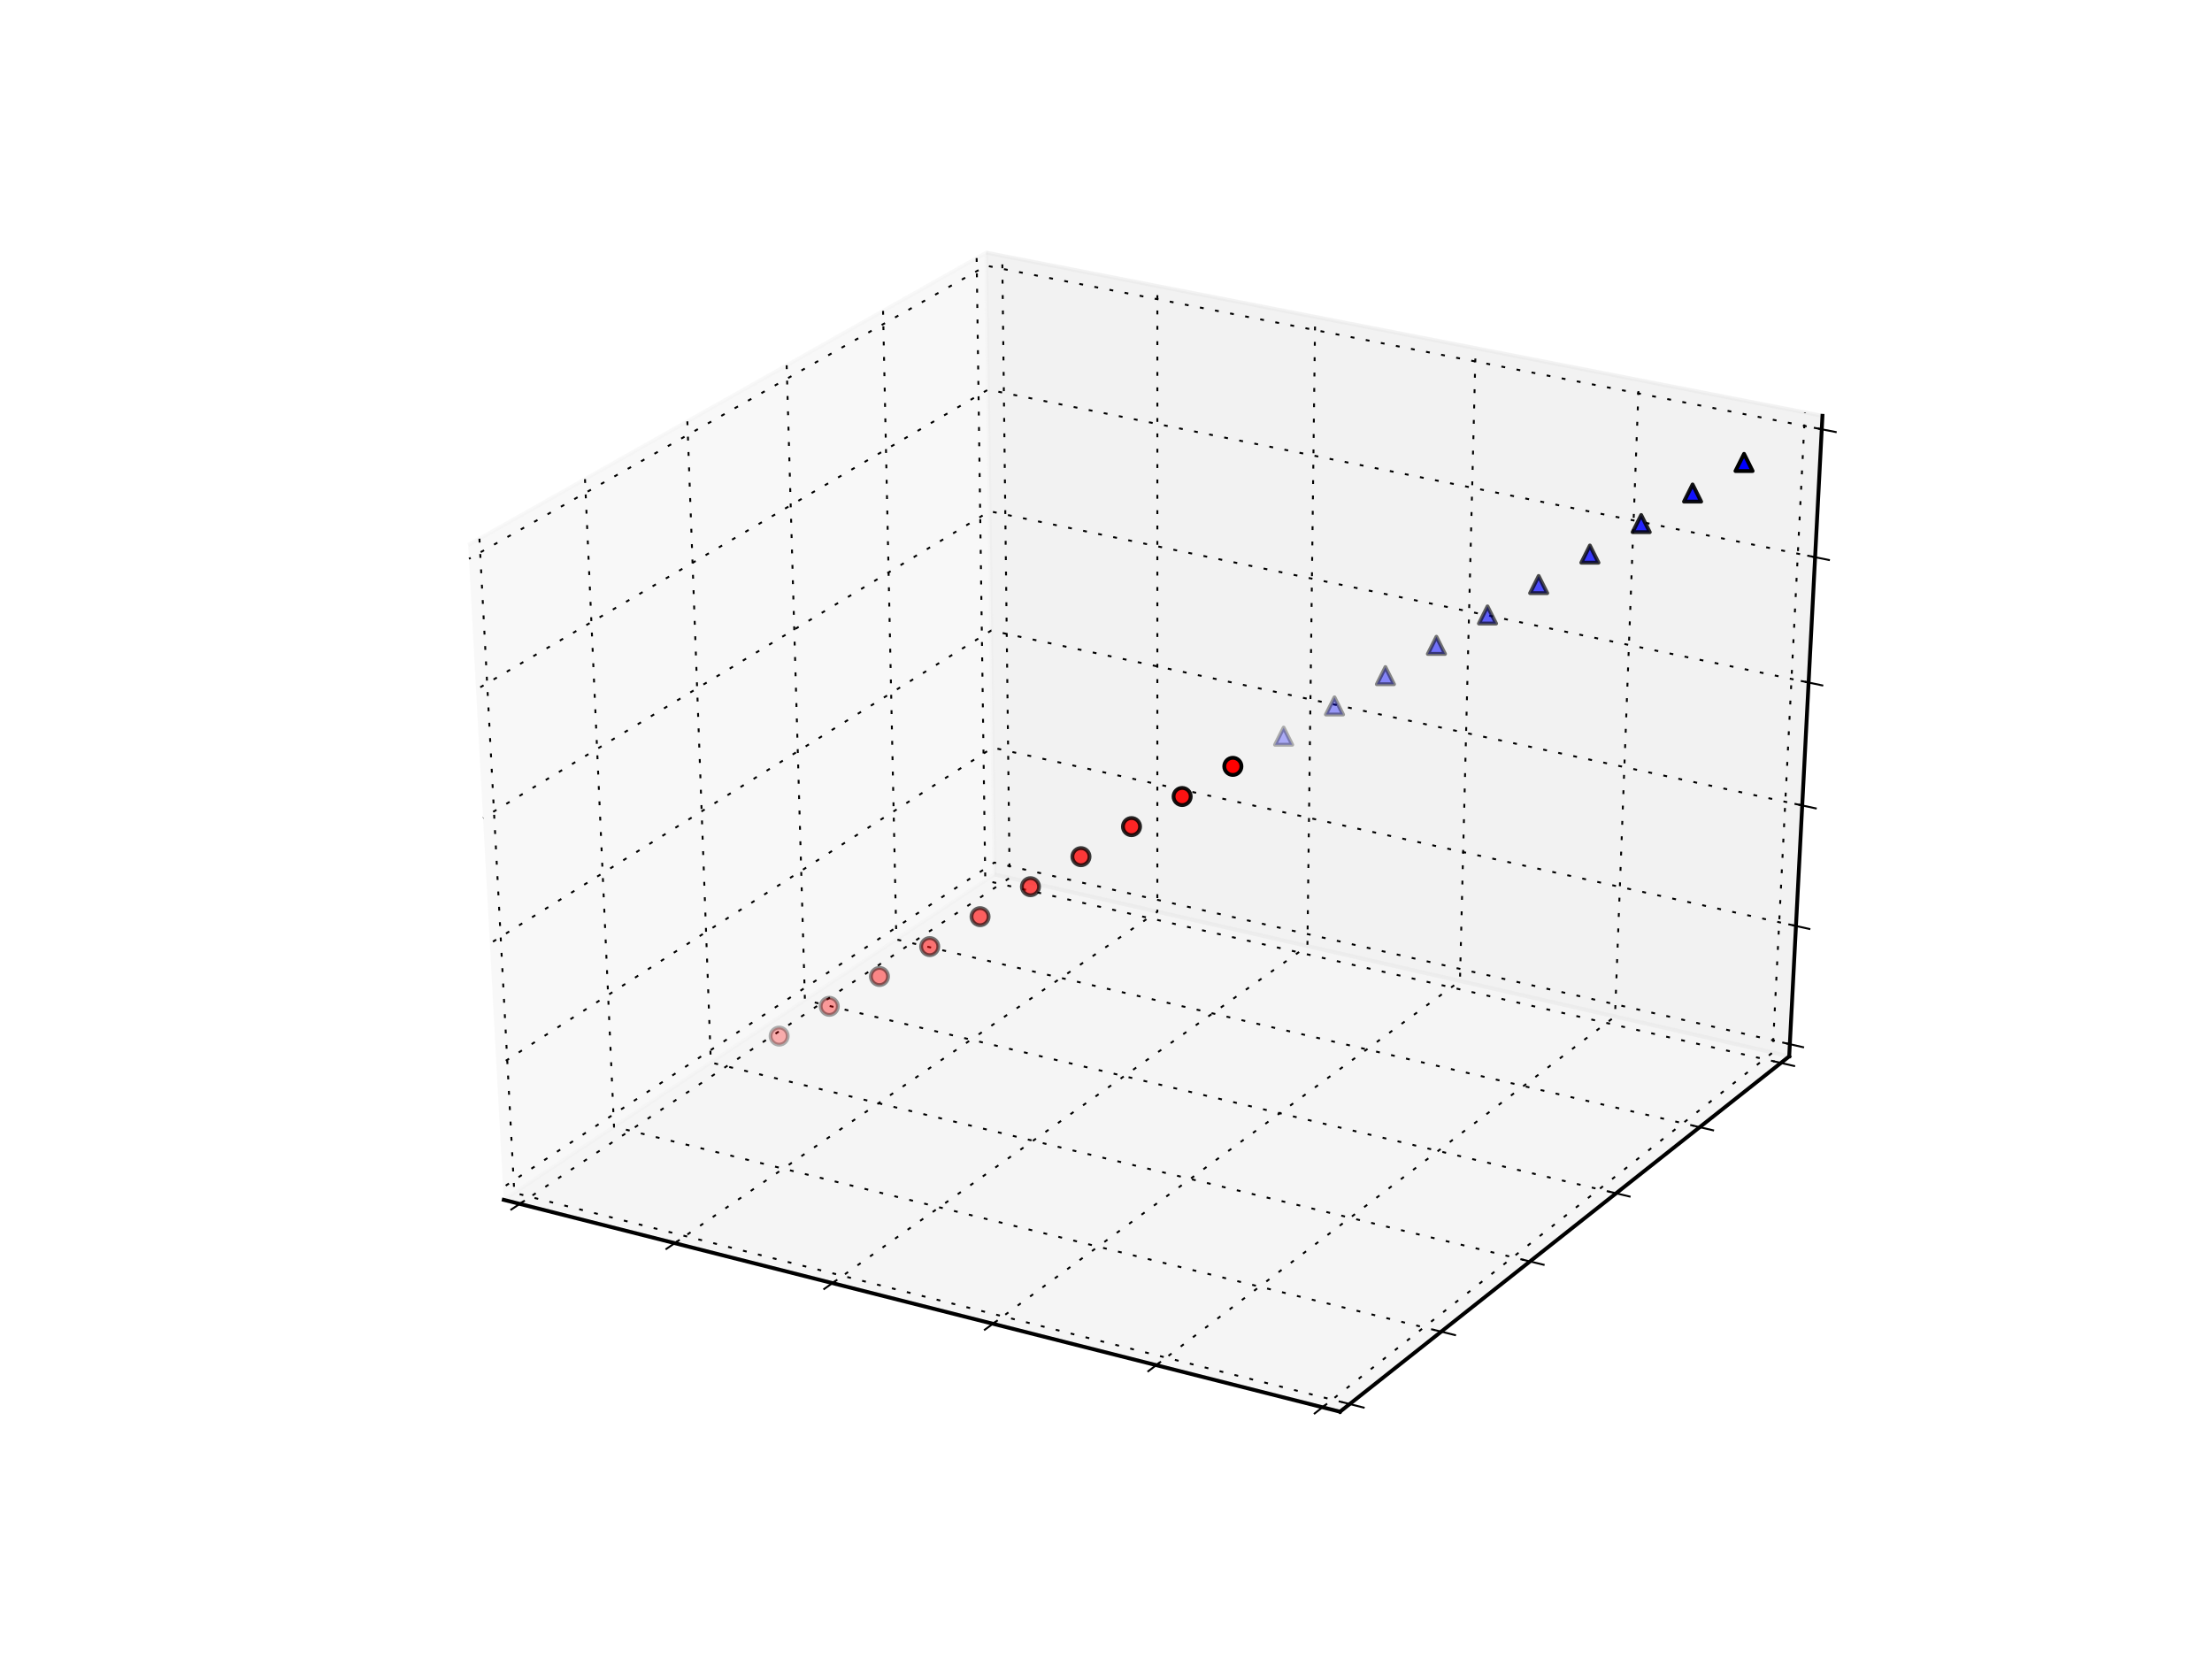 <?xml version="1.0" encoding="utf-8" standalone="no"?>
<!DOCTYPE svg PUBLIC "-//W3C//DTD SVG 1.1//EN"
  "http://www.w3.org/Graphics/SVG/1.1/DTD/svg11.dtd">
<!-- Created with matplotlib (http://matplotlib.org/) -->
<svg height="432pt" version="1.1" viewBox="0 0 576 432" width="576pt" xmlns="http://www.w3.org/2000/svg" xmlns:xlink="http://www.w3.org/1999/xlink">
 <defs>
  <style type="text/css">
*{stroke-linecap:butt;stroke-linejoin:round;}
  </style>
 </defs>
 <g id="figure_1">
  <g id="patch_1">
   <path d="M 0 432 
L 576 432 
L 576 0 
L 0 0 
z
" style="fill:#ffffff;"/>
  </g>
  <g id="patch_2">
   <path d="M 72 388.8 
L 518.4 388.8 
L 518.4 43.2 
L 72 43.2 
z
" style="fill:#ffffff;"/>
  </g>
  <g id="pane3d_1">
   <g id="patch_3">
    <path d="M 131.177 312.435 
L 258.939 227.701 
L 256.812 65.79 
L 121.927 141.921 
" style="fill:#f2f2f2;opacity:0.5;stroke:#f2f2f2;stroke-linejoin:miter;"/>
   </g>
  </g>
  <g id="pane3d_2">
   <g id="patch_4">
    <path d="M 258.939 227.701 
L 465.902 275.073 
L 474.561 108.279 
L 256.812 65.79 
" style="fill:#e6e6e6;opacity:0.5;stroke:#e6e6e6;stroke-linejoin:miter;"/>
   </g>
  </g>
  <g id="pane3d_3">
   <g id="patch_5">
    <path d="M 131.177 312.435 
L 348.93 367.606 
L 465.902 275.073 
L 258.939 227.701 
" style="fill:#ececec;opacity:0.5;stroke:#ececec;stroke-linejoin:miter;"/>
   </g>
  </g>
  <g id="axis3d_1">
   <g id="line2d_1">
    <path d="M 131.177 312.435 
L 348.93 367.606 
" style="fill:none;stroke:#000000;stroke-linecap:square;"/>
   </g>
   <g id="Line3DCollection_1">
    <path d="M 135.341 313.49 
L 262.91 228.61 
L 260.981 66.603 
" style="fill:none;stroke:#000000;stroke-dasharray:1,3;stroke-dashoffset:0.0;stroke-width:0.5;"/>
    <path d="M 175.7 323.715 
L 301.369 237.413 
L 301.376 74.486 
" style="fill:none;stroke:#000000;stroke-dasharray:1,3;stroke-dashoffset:0.0;stroke-width:0.5;"/>
    <path d="M 216.764 334.119 
L 340.45 246.358 
L 342.458 82.502 
" style="fill:none;stroke:#000000;stroke-dasharray:1,3;stroke-dashoffset:0.0;stroke-width:0.5;"/>
    <path d="M 258.551 344.707 
L 380.17 255.45 
L 384.246 90.656 
" style="fill:none;stroke:#000000;stroke-dasharray:1,3;stroke-dashoffset:0.0;stroke-width:0.5;"/>
    <path d="M 301.082 355.483 
L 420.543 264.691 
L 426.757 98.951 
" style="fill:none;stroke:#000000;stroke-dasharray:1,3;stroke-dashoffset:0.0;stroke-width:0.5;"/>
    <path d="M 344.375 366.452 
L 461.587 274.085 
L 470.012 107.391 
" style="fill:none;stroke:#000000;stroke-dasharray:1,3;stroke-dashoffset:0.0;stroke-width:0.5;"/>
   </g>
   <g id="xtick_1">
    <g id="line2d_2">
     <path d="M 136.44 312.758 
L 133.139 314.955 
" style="fill:none;stroke:#000000;stroke-linecap:square;stroke-width:0.5;"/>
    </g>
   </g>
   <g id="xtick_2">
    <g id="line2d_3">
     <path d="M 176.783 322.971 
L 173.529 325.206 
" style="fill:none;stroke:#000000;stroke-linecap:square;stroke-width:0.5;"/>
    </g>
   </g>
   <g id="xtick_3">
    <g id="line2d_4">
     <path d="M 217.83 333.363 
L 214.626 335.636 
" style="fill:none;stroke:#000000;stroke-linecap:square;stroke-width:0.5;"/>
    </g>
   </g>
   <g id="xtick_4">
    <g id="line2d_5">
     <path d="M 259.601 343.937 
L 256.448 346.251 
" style="fill:none;stroke:#000000;stroke-linecap:square;stroke-width:0.5;"/>
    </g>
   </g>
   <g id="xtick_5">
    <g id="line2d_6">
     <path d="M 302.113 354.699 
L 299.014 357.054 
" style="fill:none;stroke:#000000;stroke-linecap:square;stroke-width:0.5;"/>
    </g>
   </g>
   <g id="xtick_6">
    <g id="line2d_7">
     <path d="M 345.388 365.654 
L 342.345 368.052 
" style="fill:none;stroke:#000000;stroke-linecap:square;stroke-width:0.5;"/>
    </g>
   </g>
  </g>
  <g id="axis3d_2">
   <g id="line2d_8">
    <path d="M 465.902 275.073 
L 348.93 367.606 
" style="fill:none;stroke:#000000;stroke-linecap:square;"/>
   </g>
   <g id="Line3DCollection_2">
    <path d="M 124.84 140.277 
L 133.926 310.612 
L 351.455 365.609 
" style="fill:none;stroke:#000000;stroke-dasharray:1,3;stroke-dashoffset:0.0;stroke-width:0.5;"/>
    <path d="M 152.33 124.761 
L 159.888 293.393 
L 375.284 346.758 
" style="fill:none;stroke:#000000;stroke-dasharray:1,3;stroke-dashoffset:0.0;stroke-width:0.5;"/>
    <path d="M 178.986 109.716 
L 185.102 276.671 
L 398.396 328.475 
" style="fill:none;stroke:#000000;stroke-dasharray:1,3;stroke-dashoffset:0.0;stroke-width:0.5;"/>
    <path d="M 204.846 95.12 
L 209.599 260.424 
L 420.821 310.734 
" style="fill:none;stroke:#000000;stroke-dasharray:1,3;stroke-dashoffset:0.0;stroke-width:0.5;"/>
    <path d="M 229.944 80.955 
L 233.41 244.632 
L 442.592 293.513 
" style="fill:none;stroke:#000000;stroke-dasharray:1,3;stroke-dashoffset:0.0;stroke-width:0.5;"/>
    <path d="M 254.314 67.2 
L 256.564 229.276 
L 463.734 276.787 
" style="fill:none;stroke:#000000;stroke-dasharray:1,3;stroke-dashoffset:0.0;stroke-width:0.5;"/>
   </g>
   <g id="xtick_7">
    <g id="line2d_9">
     <path d="M 349.634 365.149 
L 355.1 366.531 
" style="fill:none;stroke:#000000;stroke-linecap:square;stroke-width:0.5;"/>
    </g>
   </g>
   <g id="xtick_8">
    <g id="line2d_10">
     <path d="M 373.482 346.312 
L 378.891 347.652 
" style="fill:none;stroke:#000000;stroke-linecap:square;stroke-width:0.5;"/>
    </g>
   </g>
   <g id="xtick_9">
    <g id="line2d_11">
     <path d="M 396.613 328.042 
L 401.965 329.342 
" style="fill:none;stroke:#000000;stroke-linecap:square;stroke-width:0.5;"/>
    </g>
   </g>
   <g id="xtick_10">
    <g id="line2d_12">
     <path d="M 419.057 310.314 
L 424.354 311.576 
" style="fill:none;stroke:#000000;stroke-linecap:square;stroke-width:0.5;"/>
    </g>
   </g>
   <g id="xtick_11">
    <g id="line2d_13">
     <path d="M 440.845 293.105 
L 446.088 294.33 
" style="fill:none;stroke:#000000;stroke-linecap:square;stroke-width:0.5;"/>
    </g>
   </g>
   <g id="xtick_12">
    <g id="line2d_14">
     <path d="M 462.006 276.391 
L 467.195 277.581 
" style="fill:none;stroke:#000000;stroke-linecap:square;stroke-width:0.5;"/>
    </g>
   </g>
  </g>
  <g id="axis3d_3">
   <g id="line2d_15">
    <path d="M 465.902 275.073 
L 474.561 108.279 
" style="fill:none;stroke:#000000;stroke-linecap:square;"/>
   </g>
   <g id="Line3DCollection_3">
    <path d="M 466.066 271.9 
L 258.899 224.615 
L 131.002 309.197 
" style="fill:none;stroke:#000000;stroke-dasharray:1,3;stroke-dashoffset:0.0;stroke-width:0.5;"/>
    <path d="M 467.664 241.119 
L 258.505 194.685 
L 129.297 277.772 
" style="fill:none;stroke:#000000;stroke-dasharray:1,3;stroke-dashoffset:0.0;stroke-width:0.5;"/>
    <path d="M 469.294 209.736 
L 258.105 164.193 
L 127.557 245.71 
" style="fill:none;stroke:#000000;stroke-dasharray:1,3;stroke-dashoffset:0.0;stroke-width:0.5;"/>
    <path d="M 470.955 177.732 
L 257.697 133.124 
L 125.782 212.994 
" style="fill:none;stroke:#000000;stroke-dasharray:1,3;stroke-dashoffset:0.0;stroke-width:0.5;"/>
    <path d="M 472.65 145.088 
L 257.281 101.461 
L 123.971 179.602 
" style="fill:none;stroke:#000000;stroke-dasharray:1,3;stroke-dashoffset:0.0;stroke-width:0.5;"/>
    <path d="M 474.379 111.786 
L 256.857 69.188 
L 122.121 145.513 
" style="fill:none;stroke:#000000;stroke-dasharray:1,3;stroke-dashoffset:0.0;stroke-width:0.5;"/>
   </g>
   <g id="xtick_13">
    <g id="line2d_16">
     <path d="M 464.338 271.506 
L 469.527 272.69 
" style="fill:none;stroke:#000000;stroke-linecap:square;stroke-width:0.5;"/>
    </g>
   </g>
   <g id="xtick_14">
    <g id="line2d_17">
     <path d="M 465.919 240.732 
L 471.16 241.895 
" style="fill:none;stroke:#000000;stroke-linecap:square;stroke-width:0.5;"/>
    </g>
   </g>
   <g id="xtick_15">
    <g id="line2d_18">
     <path d="M 467.53 209.355 
L 472.824 210.497 
" style="fill:none;stroke:#000000;stroke-linecap:square;stroke-width:0.5;"/>
    </g>
   </g>
   <g id="xtick_16">
    <g id="line2d_19">
     <path d="M 469.174 177.359 
L 474.522 178.478 
" style="fill:none;stroke:#000000;stroke-linecap:square;stroke-width:0.5;"/>
    </g>
   </g>
   <g id="xtick_17">
    <g id="line2d_20">
     <path d="M 470.85 144.724 
L 476.253 145.818 
" style="fill:none;stroke:#000000;stroke-linecap:square;stroke-width:0.5;"/>
    </g>
   </g>
   <g id="xtick_18">
    <g id="line2d_21">
     <path d="M 472.56 111.43 
L 478.02 112.5 
" style="fill:none;stroke:#000000;stroke-linecap:square;stroke-width:0.5;"/>
    </g>
   </g>
  </g>
  <g id="axes_1">
   <g id="Path3DCollection_1">
    <defs>
     <path d="M 0 2.236 
C 0.593 2.236 1.162 2 1.581 1.581 
C 2 1.162 2.236 0.593 2.236 0 
C 2.236 -0.593 2 -1.162 1.581 -1.581 
C 1.162 -2 0.593 -2.236 0 -2.236 
C -0.593 -2.236 -1.162 -2 -1.581 -1.581 
C -2 -1.162 -2.236 -0.593 -2.236 0 
C -2.236 0.593 -2 1.162 -1.581 1.581 
C -1.162 2 -0.593 2.236 0 2.236 
z
" id="C0_0_7ccc24be2f"/>
    </defs>
    <g clip-path="url(#pbaad3b4047)">
     <use style="fill:#ff0000;fill-opacity:0.3;stroke:#000000;stroke-opacity:0.3;" x="202.887" xlink:href="#C0_0_7ccc24be2f" y="269.8"/>
    </g>
    <g clip-path="url(#pbaad3b4047)">
     <use style="fill:#ff0000;fill-opacity:0.377;stroke:#000000;stroke-opacity:0.377;" x="215.938" xlink:href="#C0_0_7ccc24be2f" y="262.041"/>
    </g>
    <g clip-path="url(#pbaad3b4047)">
     <use style="fill:#ff0000;fill-opacity:0.455;stroke:#000000;stroke-opacity:0.455;" x="229.007" xlink:href="#C0_0_7ccc24be2f" y="254.271"/>
    </g>
    <g clip-path="url(#pbaad3b4047)">
     <use style="fill:#ff0000;fill-opacity:0.532;stroke:#000000;stroke-opacity:0.532;" x="242.096" xlink:href="#C0_0_7ccc24be2f" y="246.489"/>
    </g>
    <g clip-path="url(#pbaad3b4047)">
     <use style="fill:#ff0000;fill-opacity:0.61;stroke:#000000;stroke-opacity:0.61;" x="255.204" xlink:href="#C0_0_7ccc24be2f" y="238.696"/>
    </g>
    <g clip-path="url(#pbaad3b4047)">
     <use style="fill:#ff0000;fill-opacity:0.688;stroke:#000000;stroke-opacity:0.688;" x="268.331" xlink:href="#C0_0_7ccc24be2f" y="230.891"/>
    </g>
    <g clip-path="url(#pbaad3b4047)">
     <use style="fill:#ff0000;fill-opacity:0.766;stroke:#000000;stroke-opacity:0.766;" x="281.477" xlink:href="#C0_0_7ccc24be2f" y="223.075"/>
    </g>
    <g clip-path="url(#pbaad3b4047)">
     <use style="fill:#ff0000;fill-opacity:0.844;stroke:#000000;stroke-opacity:0.844;" x="294.642" xlink:href="#C0_0_7ccc24be2f" y="215.248"/>
    </g>
    <g clip-path="url(#pbaad3b4047)">
     <use style="fill:#ff0000;fill-opacity:0.922;stroke:#000000;stroke-opacity:0.922;" x="307.827" xlink:href="#C0_0_7ccc24be2f" y="207.409"/>
    </g>
    <g clip-path="url(#pbaad3b4047)">
     <use style="fill:#ff0000;stroke:#000000;" x="321.031" xlink:href="#C0_0_7ccc24be2f" y="199.559"/>
    </g>
   </g>
   <g id="Path3DCollection_2">
    <path clip-path="url(#pbaad3b4047)" d="M 334.255 189.461 
L 332.019 193.933 
L 336.491 193.933 
z
" style="fill:#0000ff;fill-opacity:0.3;stroke:#000000;stroke-opacity:0.3;"/>
    <path clip-path="url(#pbaad3b4047)" d="M 347.498 181.587 
L 345.261 186.059 
L 349.734 186.059 
z
" style="fill:#0000ff;fill-opacity:0.377;stroke:#000000;stroke-opacity:0.377;"/>
    <path clip-path="url(#pbaad3b4047)" d="M 360.76 173.702 
L 358.524 178.174 
L 362.996 178.174 
z
" style="fill:#0000ff;fill-opacity:0.455;stroke:#000000;stroke-opacity:0.455;"/>
    <path clip-path="url(#pbaad3b4047)" d="M 374.042 165.806 
L 371.806 170.278 
L 376.278 170.278 
z
" style="fill:#0000ff;fill-opacity:0.532;stroke:#000000;stroke-opacity:0.532;"/>
    <path clip-path="url(#pbaad3b4047)" d="M 387.343 157.897 
L 385.107 162.37 
L 389.579 162.37 
z
" style="fill:#0000ff;fill-opacity:0.61;stroke:#000000;stroke-opacity:0.61;"/>
    <path clip-path="url(#pbaad3b4047)" d="M 400.664 149.978 
L 398.428 154.45 
L 402.9 154.45 
z
" style="fill:#0000ff;fill-opacity:0.688;stroke:#000000;stroke-opacity:0.688;"/>
    <path clip-path="url(#pbaad3b4047)" d="M 414.004 142.046 
L 411.768 146.518 
L 416.24 146.518 
z
" style="fill:#0000ff;fill-opacity:0.766;stroke:#000000;stroke-opacity:0.766;"/>
    <path clip-path="url(#pbaad3b4047)" d="M 427.365 134.103 
L 425.128 138.575 
L 429.601 138.575 
z
" style="fill:#0000ff;fill-opacity:0.844;stroke:#000000;stroke-opacity:0.844;"/>
    <path clip-path="url(#pbaad3b4047)" d="M 440.744 126.148 
L 438.508 130.62 
L 442.981 130.62 
z
" style="fill:#0000ff;fill-opacity:0.922;stroke:#000000;stroke-opacity:0.922;"/>
    <path clip-path="url(#pbaad3b4047)" d="M 454.144 118.181 
L 451.908 122.653 
L 456.38 122.653 
z
" style="fill:#0000ff;stroke:#000000;"/>
   </g>
  </g>
 </g>
 <defs>
  <clipPath id="pbaad3b4047">
   <rect height="345.6" width="446.4" x="72.0" y="43.2"/>
  </clipPath>
 </defs>
</svg>
